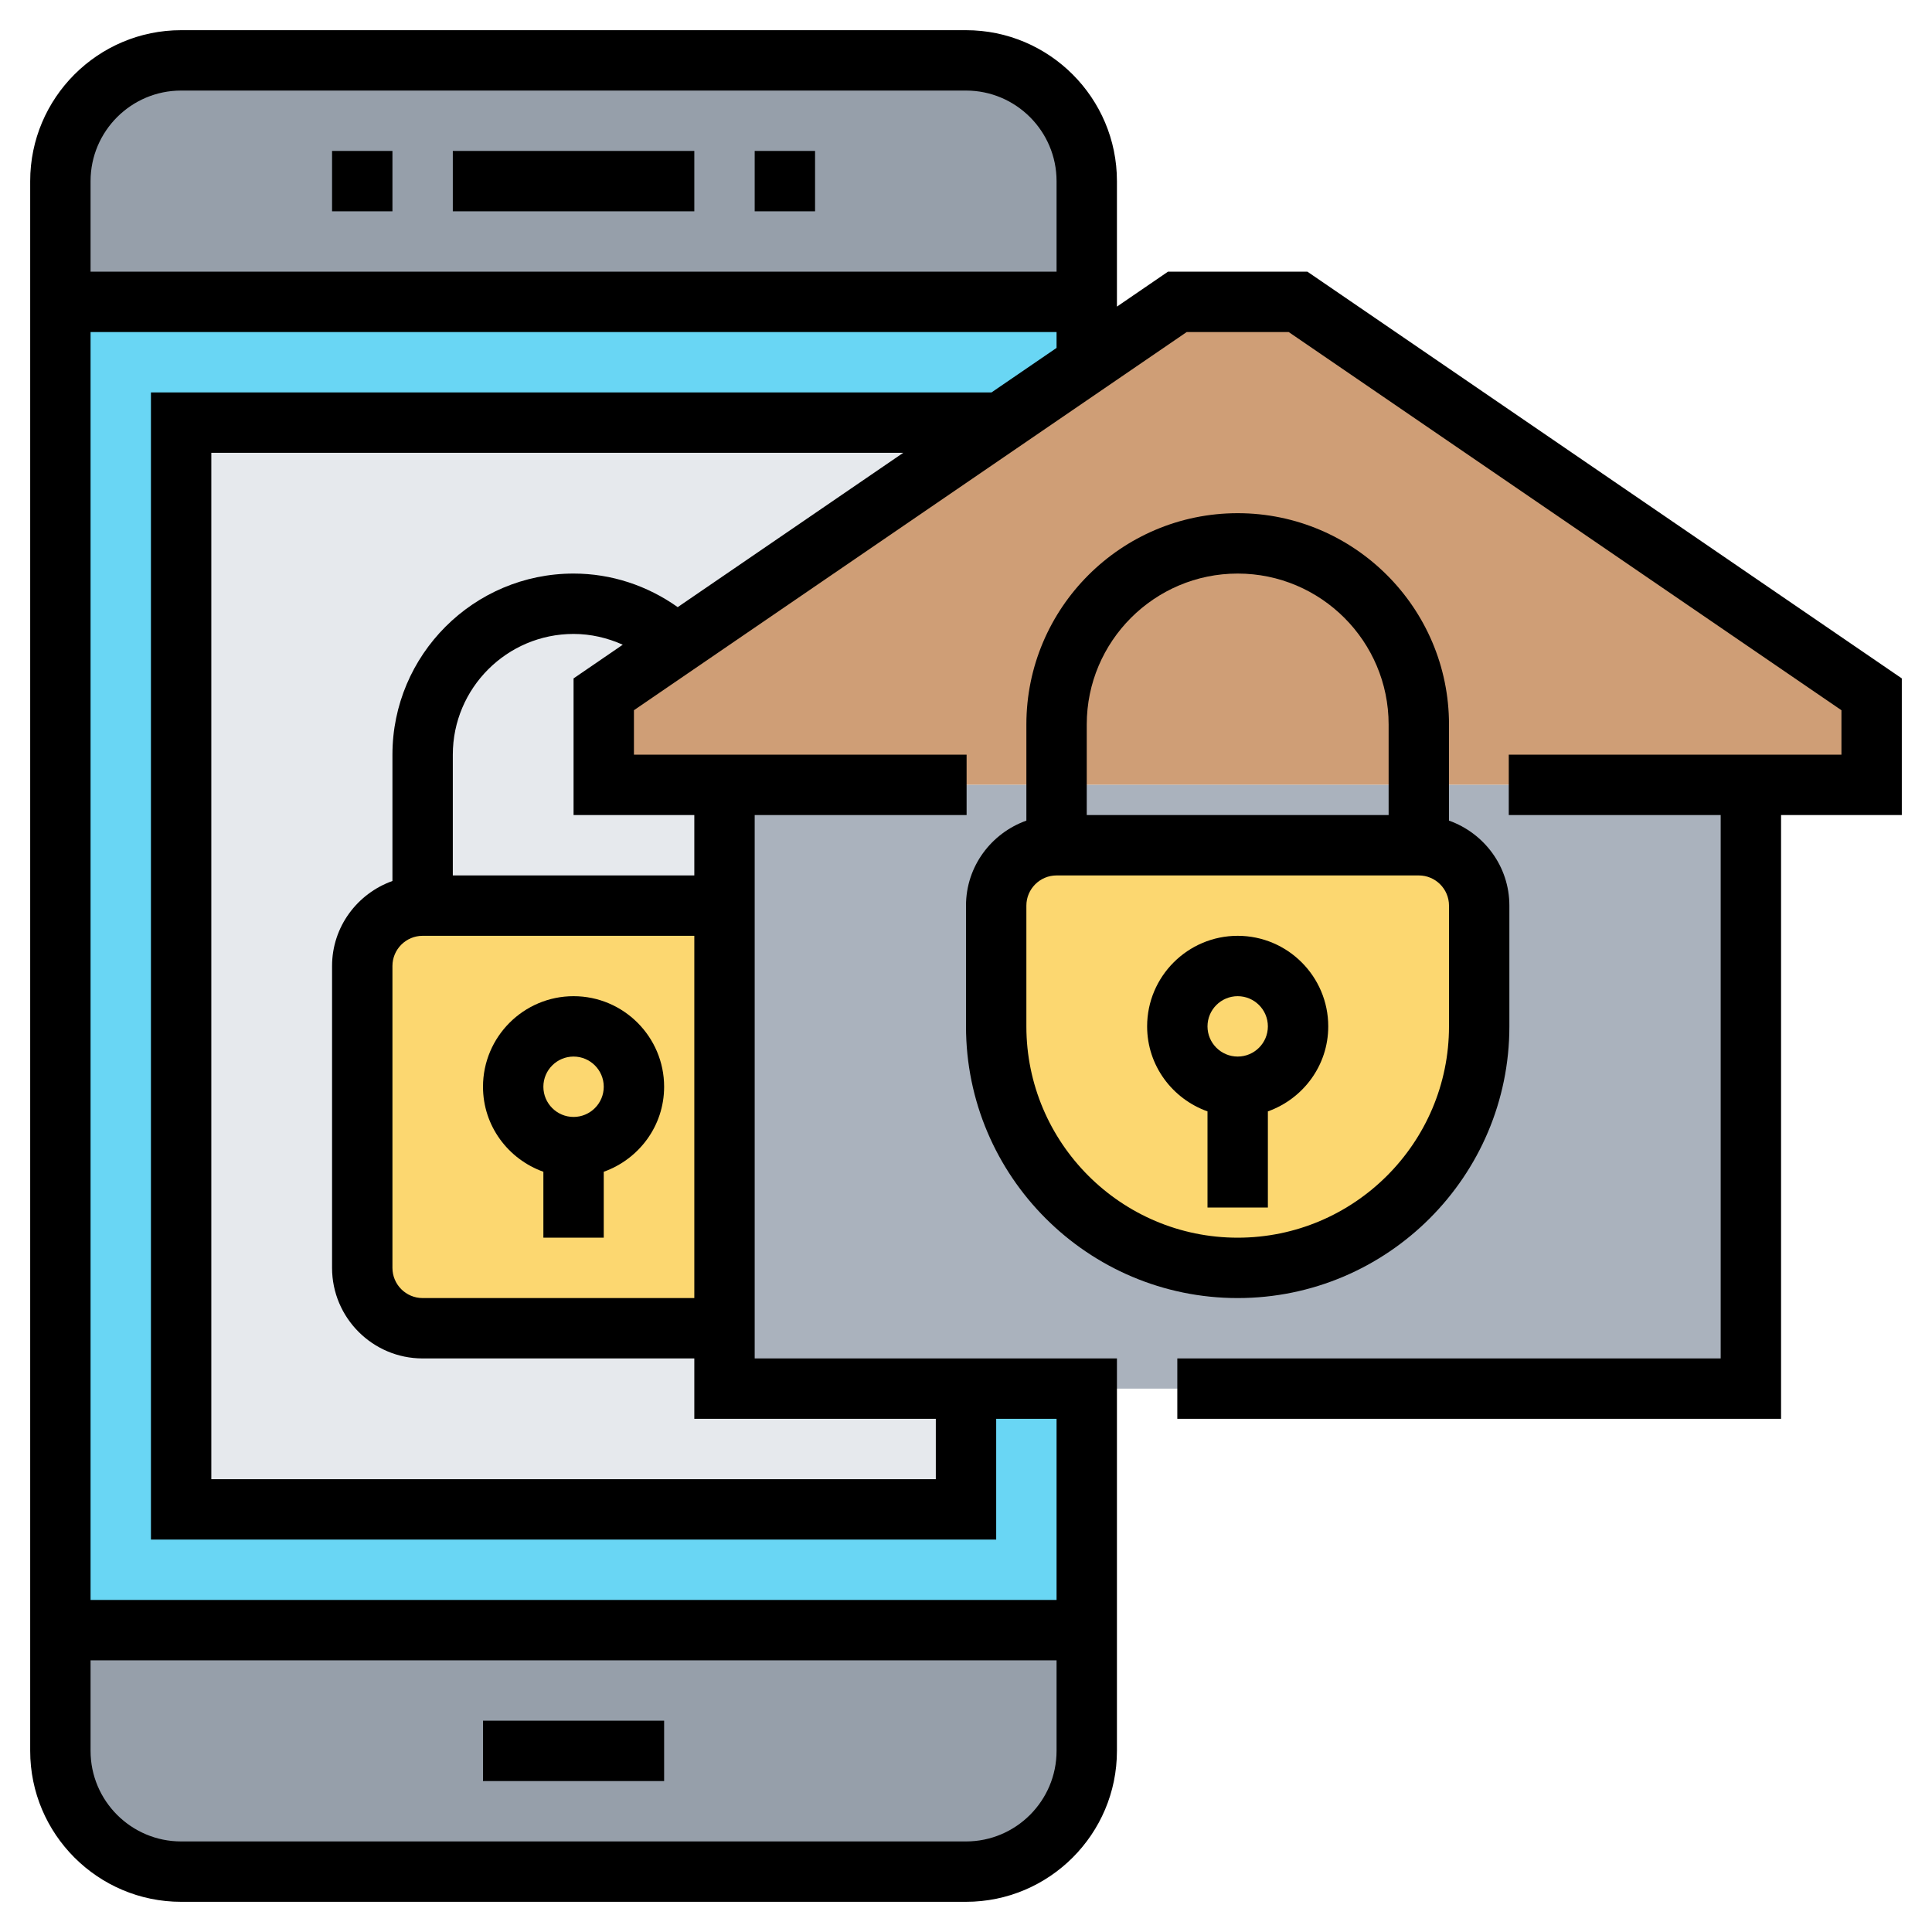 <?xml version="1.0" encoding="iso-8859-1"?>
<!-- Generator: Adobe Illustrator 22.1.0, SVG Export Plug-In . SVG Version: 6.00 Build 0)  -->
<svg xmlns="http://www.w3.org/2000/svg" xmlns:xlink="http://www.w3.org/1999/xlink" version="1.1" id="Layer_1_1_" x="0px" y="0px" viewBox="0 0 64 64" style="enable-background:new 0 0 64 64;" xml:space="preserve" width="512" height="512">
<g>
	<g>
		<path style="fill:#969FAA;" d="M36,6v4H2V6c0-2.21,1.79-4,4-4h26C34.21,2,36,3.79,36,6z"/>
		<path style="fill:#969FAA;" d="M36,54v4c0,2.21-1.79,4-4,4H6c-2.21,0-4-1.79-4-4v-4H36z"/>
		<polygon style="fill:#69D6F4;" points="36,12 36.02,12.04 32,14.79 32,14 6,14 6,50 32,50 32,46 36,46 36,54 2,54 2,10 36,10       "/>
		<path style="fill:#E6E9ED;" d="M22.41,21.35L32,14.79V14H6v36h26v-4h-8v-2H14c-1.1,0-2-0.9-2-2V32c0-1.1,0.9-2,2-2h10v-4h-4v-3    L22.41,21.35z"/>
		<polygon style="fill:#CF9E76;" points="43,10 41,10 39,10 36.02,12.04 32,14.79 22.41,21.35 20,23 20,26 24,26 32,26 32.02,26     35,26 47,26 58,26 62,26 62,23   "/>
		<path style="fill:#AAB2BD;" d="M47,26H35h-2.98H32h-8v4v14v2h8h4h22V26H47z"/>
		<path style="fill:#FCD770;" d="M24,44H14c-1.1,0-2-0.9-2-2V32c0-1.1,0.9-2,2-2h10V44z M19,38c1.1,0,2-0.9,2-2s-0.9-2-2-2    s-2,0.9-2,2S17.9,38,19,38z"/>
		<circle style="fill:#FCD770;" cx="19" cy="36" r="2"/>
		<path style="fill:#FCD770;" d="M47,28H35c-1.1,0-2,0.9-2,2v4c0,4.42,3.58,8,8,8s8-3.58,8-8v-4C49,28.9,48.1,28,47,28z"/>
	</g>
	<g>
		<rect x="15" y="5" width="8" height="2"/>
		<rect x="25" y="5" width="2" height="2"/>
		<rect x="11" y="5" width="2" height="2"/>
		<rect x="16" y="57" width="6" height="2"/>
		<path d="M63,22.473L43.31,9H38.69L37,10.157V6c0-2.757-2.243-5-5-5H6C3.243,1,1,3.243,1,6v52c0,2.757,2.243,5,5,5h26    c2.757,0,5-2.243,5-5V45H25V27h7.02v-2H21v-1.473L39.31,11h3.381L61,23.527V25H49.98v2H57v18H39v2h20V27h4V22.473z M6,3h26    c1.654,0,3,1.346,3,3v3H3V6C3,4.346,4.346,3,6,3z M32,61H6c-1.654,0-3-1.346-3-3v-3h32v3C35,59.654,33.654,61,32,61z M35,53H3V11    h32v0.525L32.844,13H5v38h28v-4h2V53z M31,47v2H7V15h22.921l-7.471,5.112C21.445,19.399,20.254,19,19,19c-3.309,0-6,2.691-6,6    v4.184c-1.161,0.414-2,1.514-2,2.816v10c0,1.654,1.346,3,3,3h9v2H31z M23,43h-9c-0.551,0-1-0.448-1-1V32c0-0.551,0.449-1,1-1h9V43    z M23,27v2h-8v-4c0-2.206,1.794-4,4-4c0.572,0,1.122,0.13,1.63,0.357L19,22.473V27H23z"/>
		<path d="M41,17c-3.86,0-7,3.14-7,7v3.184c-1.161,0.414-2,1.514-2,2.816v4c0,4.963,4.038,9,9,9s9-4.037,9-9v-4    c0-1.302-0.839-2.402-2-2.816V24C48,20.14,44.86,17,41,17z M41,19c2.757,0,5,2.243,5,5v3H36v-3C36,21.243,38.243,19,41,19z M48,34    c0,3.859-3.14,7-7,7s-7-3.141-7-7v-4c0-0.551,0.449-1,1-1h12c0.551,0,1,0.449,1,1V34z"/>
		<path d="M41,31c-1.654,0-3,1.346-3,3c0,1.302,0.839,2.402,2,2.816V40h2v-3.184c1.161-0.414,2-1.514,2-2.816    C44,32.346,42.654,31,41,31z M41,35c-0.551,0-1-0.448-1-1s0.449-1,1-1s1,0.448,1,1S41.551,35,41,35z"/>
		<path d="M18,38.816V41h2v-2.184c1.161-0.414,2-1.514,2-2.816c0-1.654-1.346-3-3-3s-3,1.346-3,3C16,37.302,16.839,38.402,18,38.816    z M19,35c0.551,0,1,0.448,1,1s-0.449,1-1,1s-1-0.448-1-1S18.449,35,19,35z"/>
	</g>
</g>
</svg>
